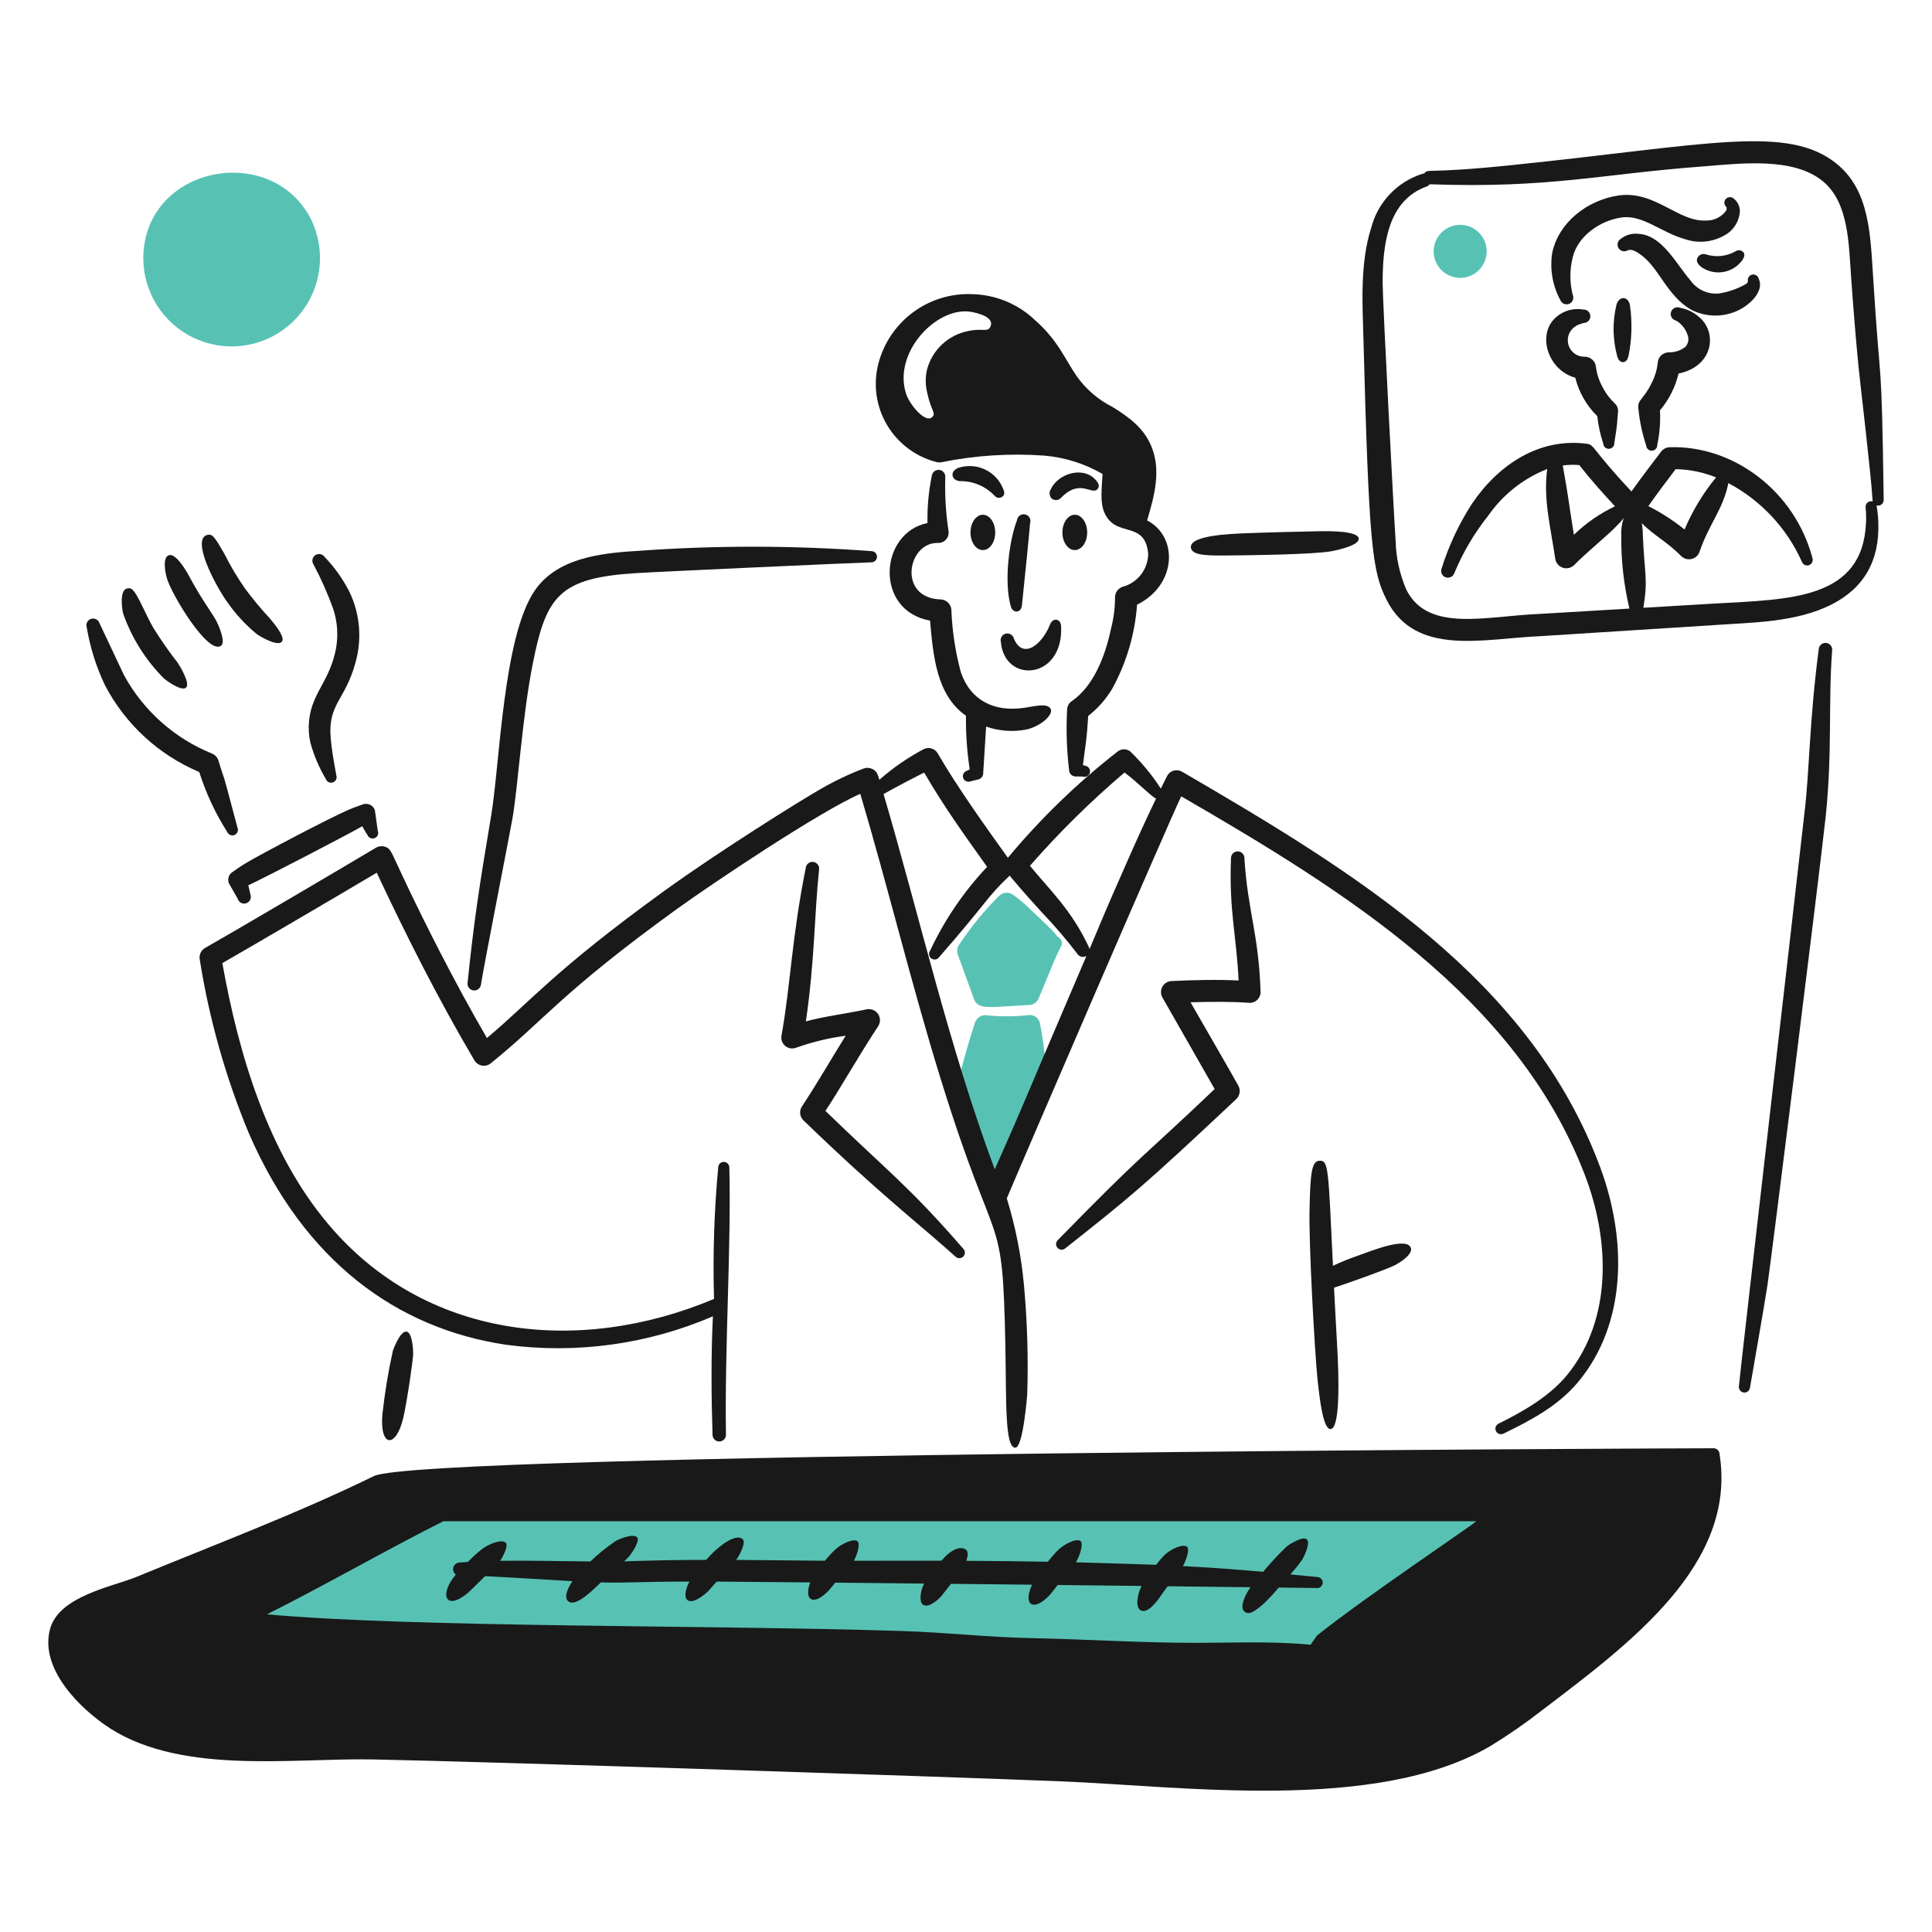 <svg width="200" height="200" viewBox="0 0 200 200" fill="none" xmlns="http://www.w3.org/2000/svg">
<path d="M109.843 51.533C111.879 49.406 113.143 51.465 113.682 50.533C113.84 50.26 113.676 49.984 113.475 49.74C112.188 48.185 109.544 49.017 108.792 50.621C108.691 50.769 108.643 50.947 108.656 51.125C108.669 51.304 108.743 51.473 108.864 51.605C109.005 51.721 109.186 51.779 109.368 51.766C109.551 51.752 109.721 51.669 109.843 51.533Z" fill="#191919"/>
<path d="M99.364 49.807C100.045 49.795 100.721 49.928 101.348 50.196C101.974 50.463 102.537 50.861 103 51.361C103.106 51.47 103.251 51.532 103.404 51.535C103.556 51.538 103.703 51.48 103.814 51.376C104.044 51.156 103.962 50.844 103.829 50.563C103.472 49.693 102.801 48.989 101.948 48.592C101.095 48.196 100.124 48.136 99.229 48.424C98.25 48.791 98.509 49.744 99.364 49.807Z" fill="#191919"/>
<path d="M105.275 53.869C104.493 55.887 103.897 60.177 104.638 62.774C104.855 63.537 105.705 63.455 105.788 62.686C106.057 60.186 106.588 54.83 106.632 54.17C106.665 54.077 106.678 53.978 106.669 53.879C106.661 53.781 106.632 53.685 106.584 53.598C106.536 53.512 106.47 53.436 106.39 53.377C106.311 53.318 106.22 53.276 106.123 53.255C106.027 53.233 105.927 53.233 105.83 53.253C105.733 53.273 105.641 53.313 105.561 53.371C105.481 53.429 105.414 53.504 105.365 53.59C105.315 53.676 105.285 53.771 105.275 53.869Z" fill="#191919"/>
<path d="M103.608 66.44C103.977 70.84 110.122 70.375 109.845 64.824C109.805 64.016 108.992 63.917 108.711 64.624C107.866 66.76 105.882 68.318 104.955 66.1C104.91 65.921 104.796 65.768 104.638 65.674C104.479 65.579 104.29 65.552 104.112 65.597C103.933 65.642 103.78 65.756 103.685 65.914C103.591 66.072 103.563 66.261 103.608 66.44Z" fill="#191919"/>
<path d="M108.747 73.356C108.347 72.725 107.003 73.156 105.888 73.289C102.927 73.689 100.472 72.541 99.463 69.575C98.893 67.459 98.565 65.285 98.484 63.094C98.457 62.816 98.33 62.556 98.126 62.364C97.922 62.173 97.655 62.062 97.375 62.053C92.906 61.922 93.921 56.132 97.09 56.205C97.245 56.212 97.4 56.184 97.544 56.124C97.688 56.065 97.817 55.974 97.922 55.859C98.027 55.745 98.106 55.608 98.153 55.46C98.2 55.312 98.214 55.155 98.194 55C97.909 53.134 97.796 51.245 97.857 49.358C97.861 49.186 97.802 49.019 97.691 48.888C97.579 48.756 97.424 48.671 97.253 48.647C97.083 48.624 96.91 48.664 96.767 48.76C96.624 48.855 96.522 49.001 96.479 49.167C96.136 50.804 95.98 52.474 96.013 54.145C91.013 55.145 90.486 63.211 96.277 64.245C96.604 67.905 96.953 71.98 99.997 74.093C99.974 75.952 100.104 77.809 100.385 79.646L100.022 79.822C99.888 79.882 99.781 79.99 99.724 80.125C99.667 80.26 99.664 80.412 99.715 80.549C99.766 80.687 99.868 80.8 99.999 80.865C100.13 80.93 100.282 80.943 100.422 80.9L101.322 80.672C101.465 80.627 101.588 80.535 101.671 80.411C101.755 80.287 101.794 80.138 101.783 79.988L102.083 75.215C103.427 75.687 104.872 75.79 106.27 75.515C107.8 75.159 109.117 73.935 108.747 73.356Z" fill="#191919"/>
<path d="M111.26 53.287C111.969 53.287 112.544 54.105 112.544 55.121C112.544 56.137 111.969 56.944 111.26 56.944C110.551 56.944 109.98 56.125 109.98 55.121C109.98 54.117 110.555 53.287 111.26 53.287Z" fill="#191919"/>
<path d="M101.744 53.287C102.454 53.287 103.024 54.105 103.024 55.121C103.024 56.137 102.454 56.944 101.744 56.944C101.034 56.944 100.465 56.125 100.465 55.121C100.465 54.117 101.034 53.287 101.744 53.287Z" fill="#191919"/>
<path d="M109.519 97.007C109.284 96.702 109.03 96.411 108.758 96.137C108.431 95.803 106.248 93.737 105.893 93.422C105.561 93.137 105.209 92.868 104.841 92.609C104.622 92.46 104.356 92.394 104.093 92.422C103.829 92.451 103.584 92.572 103.401 92.764C101.855 94.308 100.47 96.006 99.268 97.83C99.174 97.977 99.114 98.144 99.094 98.317C99.075 98.49 99.095 98.666 99.154 98.83L100.842 103.466C101.292 104.606 102.634 104.215 106.603 104.036C106.797 104.018 106.982 103.948 107.14 103.834C107.299 103.721 107.424 103.567 107.503 103.389C108.833 100.24 109.156 99.271 109.813 98.033C109.869 97.949 109.907 97.853 109.922 97.753C109.938 97.652 109.931 97.55 109.903 97.452C109.875 97.355 109.827 97.264 109.76 97.188C109.694 97.111 109.612 97.049 109.519 97.007Z" fill="#57c2b4"/>
<path d="M108.323 112.238C108.287 110.094 108.058 107.959 107.639 105.856C107.574 105.623 107.432 105.42 107.237 105.277C107.041 105.135 106.804 105.063 106.562 105.073C105.122 105.241 103.669 105.254 102.226 105.11C101.954 105.055 101.671 105.103 101.431 105.243C101.192 105.383 101.012 105.607 100.926 105.871C100.311 107.714 99.833 109.509 99.377 111.134C98.999 112.079 98.771 113.077 98.699 114.092C98.75 115.809 100.999 120.273 101.884 122.841C101.927 123.064 102.027 123.272 102.175 123.445C102.322 123.618 102.512 123.75 102.726 123.827C102.939 123.904 103.169 123.925 103.393 123.887C103.617 123.848 103.828 123.752 104.003 123.608C104.894 122.866 105.303 120.166 105.903 118.908C107.183 115.997 107.495 115.084 108.348 112.894C108.399 112.791 108.423 112.677 108.419 112.563C108.415 112.448 108.382 112.337 108.323 112.238Z" fill="#57c2b4"/>
<path d="M25.706 91.642L25.934 92.632C25.989 92.808 25.973 92.999 25.889 93.162C25.804 93.326 25.659 93.45 25.483 93.507C25.396 93.536 25.305 93.546 25.213 93.539C25.122 93.531 25.033 93.505 24.952 93.463C24.871 93.42 24.799 93.362 24.741 93.291C24.683 93.221 24.639 93.139 24.613 93.051L23.691 91.425C23.607 91.209 23.604 90.97 23.682 90.752C23.76 90.534 23.915 90.352 24.116 90.238C24.395 90.038 24.816 89.738 25.385 89.389C27.099 88.358 34.106 84.689 36.051 83.841C36.605 83.603 37.092 83.441 37.48 83.302C37.604 83.244 37.739 83.213 37.876 83.211C38.012 83.209 38.148 83.236 38.273 83.29C38.399 83.345 38.511 83.425 38.603 83.526C38.696 83.627 38.765 83.747 38.807 83.877L39.107 86.011C39.136 86.081 39.15 86.156 39.149 86.232C39.148 86.307 39.133 86.382 39.103 86.451C39.074 86.521 39.031 86.584 38.977 86.637C38.923 86.69 38.859 86.731 38.789 86.76C38.719 86.788 38.644 86.802 38.568 86.801C38.493 86.8 38.418 86.785 38.349 86.755C38.279 86.726 38.216 86.683 38.163 86.629C38.11 86.575 38.069 86.511 38.04 86.441C37.84 86.141 37.672 85.846 37.501 85.53C36.818 85.972 27.04 91.057 25.706 91.642Z" fill="#191919"/>
<path d="M20.627 79.921C16.433 78.152 12.985 74.98 10.872 70.949C9.966 69.049 9.33 67.032 8.982 64.956C8.921 64.782 8.931 64.591 9.011 64.425C9.09 64.259 9.233 64.132 9.406 64.071C9.58 64.01 9.771 64.02 9.937 64.1C10.103 64.179 10.231 64.321 10.292 64.495L12.846 69.913C14.851 73.572 18.056 76.428 21.922 77.999C22.082 78.06 22.227 78.155 22.345 78.279C22.463 78.403 22.552 78.551 22.606 78.714C23.535 81.78 22.656 78.414 24.584 85.681C24.644 85.821 24.645 85.979 24.589 86.121C24.532 86.262 24.421 86.375 24.281 86.435C24.141 86.494 23.983 86.496 23.842 86.439C23.701 86.383 23.588 86.272 23.528 86.132C22.294 84.197 21.319 82.109 20.627 79.921Z" fill="#191919"/>
<path d="M12.748 63.519C13.64 66.048 15.086 68.345 16.98 70.243C17.27 70.487 18.804 71.605 19.264 71.175C19.724 70.745 18.581 68.875 18.389 68.601C17.497 67.458 16.666 66.268 15.9 65.037C15.486 64.337 15.149 63.592 14.8 62.887C13.875 60.957 13.618 60.823 13.179 60.913C12.4 61.054 12.581 62.774 12.748 63.519Z" fill="#191919"/>
<path d="M17.291 59.901C17.772 61.544 21.53 67.82 22.881 66.848C23.403 66.472 22.631 64.711 22.342 64.18C21.824 63.28 20.742 61.828 19.633 59.74C19.274 59.066 18.183 57.212 17.467 57.482C16.793 57.727 17.112 59.324 17.291 59.901Z" fill="#191919"/>
<path d="M23.479 62.261C24.352 63.524 25.395 64.661 26.578 65.639C26.971 65.918 28.779 66.975 29.189 66.411C29.538 65.95 28.41 64.585 28.003 64.1C27.066 63.089 26.184 62.028 25.361 60.92C24.574 59.793 23.869 58.611 23.253 57.382C22.203 55.537 21.97 55.218 21.424 55.387C19.838 55.856 22.18 60.423 23.479 62.261Z" fill="#191919"/>
<path d="M32.459 58.442C33.226 59.886 33.893 61.382 34.454 62.918C35.019 64.552 35.064 66.322 34.583 67.984C34.038 69.984 33.131 71.064 32.516 72.548C31.942 73.918 31.809 75.433 32.133 76.884C32.493 78.202 33.03 79.465 33.728 80.64C33.753 80.711 33.792 80.777 33.842 80.833C33.892 80.89 33.953 80.936 34.022 80.969C34.09 81.002 34.163 81.021 34.239 81.025C34.315 81.03 34.39 81.019 34.462 80.994C34.533 80.969 34.599 80.93 34.655 80.88C34.712 80.83 34.758 80.769 34.791 80.701C34.824 80.633 34.843 80.559 34.847 80.483C34.852 80.408 34.841 80.332 34.816 80.261C34.474 78.399 34.336 77.521 34.246 76.537C33.881 72.861 35.721 72.565 36.8 68.59C37.485 66.174 37.272 63.593 36.2 61.323C35.523 59.975 34.647 58.736 33.6 57.65C33.548 57.575 33.482 57.511 33.405 57.462C33.328 57.412 33.243 57.379 33.153 57.363C33.063 57.346 32.971 57.348 32.882 57.367C32.793 57.387 32.709 57.424 32.634 57.476C32.559 57.528 32.495 57.594 32.446 57.671C32.397 57.747 32.363 57.833 32.347 57.923C32.331 58.012 32.333 58.104 32.352 58.193C32.371 58.282 32.408 58.367 32.46 58.442H32.459Z" fill="#191919"/>
<path d="M128.219 101.5C128 96.841 127.219 94.293 127.432 88.839C127.431 88.748 127.447 88.657 127.481 88.573C127.515 88.488 127.565 88.411 127.628 88.345C127.692 88.28 127.767 88.228 127.851 88.192C127.935 88.156 128.025 88.136 128.116 88.135C128.207 88.134 128.298 88.15 128.382 88.184C128.467 88.218 128.544 88.268 128.61 88.331C128.675 88.395 128.727 88.47 128.763 88.554C128.799 88.638 128.819 88.728 128.82 88.819C129.151 94.259 130.303 96.672 130.493 102.665C130.498 102.821 130.47 102.977 130.411 103.122C130.352 103.267 130.263 103.398 130.15 103.506C130.036 103.615 129.901 103.697 129.754 103.75C129.606 103.802 129.449 103.823 129.293 103.81C127.493 103.674 125.066 103.698 123.243 103.758C124.279 105.571 127.643 111.373 128.195 112.394C128.316 112.616 128.361 112.872 128.321 113.122C128.282 113.372 128.161 113.603 127.978 113.777C118.13 123.036 116.863 124.007 110.278 129.229C110.163 129.327 110.015 129.376 109.864 129.367C109.714 129.357 109.573 129.288 109.472 129.176C109.371 129.064 109.318 128.916 109.325 128.766C109.331 128.615 109.396 128.472 109.506 128.369C118.771 118.894 118.096 120.024 125.741 112.736L120.327 103.251C120.233 103.081 120.184 102.89 120.185 102.695C120.185 102.501 120.235 102.31 120.33 102.141C120.425 101.971 120.562 101.828 120.727 101.726C120.892 101.624 121.081 101.566 121.275 101.557C123.386 101.456 126.1 101.387 128.219 101.5Z" fill="#191919"/>
<path d="M87.544 107.219C85.803 107.451 84.092 107.864 82.437 108.451C82.25 108.528 82.045 108.553 81.845 108.524C81.645 108.495 81.457 108.412 81.299 108.285C81.142 108.158 81.022 107.991 80.951 107.802C80.88 107.612 80.862 107.407 80.898 107.208C81.819 102.145 81.973 96.957 83.416 89.829C83.427 89.737 83.457 89.648 83.503 89.568C83.549 89.488 83.611 89.418 83.685 89.362C83.759 89.306 83.843 89.265 83.933 89.242C84.023 89.219 84.116 89.215 84.208 89.228C84.3 89.242 84.388 89.274 84.466 89.323C84.546 89.371 84.614 89.435 84.668 89.51C84.722 89.585 84.761 89.671 84.781 89.761C84.802 89.851 84.804 89.945 84.788 90.036C84.298 94.736 84.346 99.354 83.426 105.736C85.077 105.253 87.805 104.903 89.699 104.488C89.922 104.439 90.156 104.459 90.368 104.543C90.581 104.628 90.764 104.774 90.893 104.964C91.022 105.153 91.091 105.376 91.092 105.606C91.093 105.835 91.026 106.059 90.899 106.249C89.074 108.998 86.893 112.823 85.449 115.003C92.035 121.387 94.025 122.721 99.71 129.259C99.764 129.312 99.808 129.376 99.838 129.447C99.868 129.517 99.883 129.593 99.884 129.669C99.884 129.745 99.869 129.821 99.84 129.892C99.81 129.962 99.767 130.027 99.713 130.08C99.658 130.134 99.594 130.176 99.523 130.205C99.452 130.233 99.376 130.247 99.299 130.246C99.223 130.245 99.148 130.228 99.078 130.198C99.007 130.167 98.944 130.123 98.892 130.067C95.032 126.59 91.285 123.81 83.175 115.982C82.983 115.797 82.863 115.55 82.834 115.285C82.806 115.02 82.872 114.754 83.02 114.532C84.6 112.145 86.026 109.653 87.544 107.219Z" fill="#191919"/>
<path d="M165.683 120.921C158.469 101.39 140.325 90.343 122.371 79.888C122.238 79.81 122.091 79.761 121.938 79.743C121.785 79.725 121.63 79.738 121.483 79.782C121.336 79.827 121.199 79.901 121.082 80C120.965 80.1 120.869 80.222 120.801 80.36C120.589 80.785 120.379 81.212 120.17 81.639C119.265 80.238 118.201 78.946 117 77.788C116.812 77.642 116.58 77.564 116.342 77.567C116.103 77.57 115.873 77.653 115.689 77.804C111.521 81.052 107.714 84.738 104.335 88.8C101.979 85.5 99.127 81.533 97.075 77.993C96.936 77.748 96.71 77.565 96.441 77.483C96.172 77.4 95.881 77.423 95.629 77.548C93.976 78.423 92.432 79.49 91.029 80.727C90.883 80.241 90.815 79.857 90.318 79.609C90.176 79.539 90.022 79.499 89.865 79.49C89.707 79.481 89.549 79.504 89.401 79.557C87.832 80.157 86.315 80.885 84.864 81.732C82.928 82.832 74.487 88.088 68.707 92.269C57.354 100.492 54.975 103.625 50.407 107.457C48.713 104.546 47.107 101.578 45.558 98.573C40.177 88.096 40.758 87.926 39.829 87.648C39.678 87.602 39.519 87.588 39.361 87.607C39.205 87.626 39.053 87.677 38.917 87.757C35.4 89.86 23.6 96.8 21.228 98.133C21.027 98.248 20.866 98.422 20.767 98.632C20.668 98.841 20.636 99.076 20.674 99.304C21.653 105.492 23.362 111.541 25.766 117.326C31.514 130.576 41.089 137.519 52.366 139.207C59.645 140.185 67.054 139.168 73.8 136.264C73.6 140.347 73.632 144.492 73.763 148.564C73.772 148.744 73.852 148.914 73.984 149.037C74.117 149.16 74.292 149.226 74.472 149.222C74.653 149.218 74.825 149.144 74.952 149.015C75.079 148.887 75.15 148.714 75.152 148.533C75.005 139.516 75.71 128.957 75.499 120.844C75.498 120.769 75.481 120.694 75.451 120.625C75.421 120.556 75.377 120.493 75.323 120.441C75.269 120.388 75.204 120.347 75.134 120.319C75.064 120.292 74.989 120.278 74.913 120.28C74.838 120.281 74.763 120.297 74.694 120.327C74.625 120.358 74.562 120.401 74.51 120.455C74.457 120.51 74.416 120.574 74.389 120.644C74.361 120.715 74.347 120.79 74.349 120.865C73.927 125.385 73.783 129.927 73.916 134.465C59.887 140.365 43.965 138.608 33.974 126.714C27.75 119.343 24.709 109.186 23.018 99.699C25.17 98.485 35.836 92.233 39 90.342C42.121 96.995 45.42 103.517 49.112 109.768C49.195 109.909 49.308 110.031 49.443 110.124C49.578 110.218 49.731 110.281 49.893 110.309C50.054 110.338 50.22 110.331 50.379 110.289C50.538 110.248 50.685 110.172 50.812 110.068C56.352 105.602 58.006 102.837 70.046 94.119C73.71 91.475 84.863 84 89.057 82.178C91.948 91.927 94.346 101.878 97.357 111.617C103.24 130.663 103.782 124.517 104.076 139.353C104.188 145.035 103.998 149.864 105.107 149.864C105.914 149.864 106.331 144.443 106.339 144.342C106.457 140.567 106.344 136.789 106 133.028C105.718 129.984 105.124 126.977 104.225 124.055C105.874 120.117 121.025 85.012 122.281 82.437C139.331 92.31 156.986 103.283 164.028 121.542C166.663 128.347 166.915 136.49 162.313 142.232C160.519 144.479 157.72 146.102 155.129 147.376C155.061 147.409 155 147.455 154.95 147.511C154.899 147.568 154.861 147.633 154.836 147.705C154.811 147.776 154.8 147.851 154.805 147.927C154.809 148.002 154.828 148.076 154.861 148.144C154.894 148.212 154.94 148.273 154.996 148.323C155.052 148.374 155.118 148.412 155.189 148.437C155.261 148.462 155.336 148.473 155.412 148.468C155.487 148.464 155.561 148.445 155.629 148.412C158.482 147.024 161.27 145.565 163.353 143.081C168.43 137 168.414 128.348 165.683 120.921ZM102.977 121.055C98.234 108.329 95.284 95.2 91.466 82.2C93.004 81.336 94.978 80.315 95.671 79.982C97.729 83.512 99.788 86.382 102.187 89.736C99.77 92.298 97.777 95.229 96.282 98.418C96.237 98.48 96.206 98.55 96.188 98.624C96.171 98.698 96.169 98.775 96.182 98.851C96.195 98.926 96.222 98.998 96.263 99.062C96.304 99.126 96.357 99.182 96.419 99.226C96.482 99.269 96.553 99.3 96.627 99.316C96.702 99.332 96.778 99.333 96.853 99.319C96.928 99.305 97 99.277 97.064 99.235C97.127 99.193 97.182 99.139 97.225 99.076C102.157 93.444 102.115 92.913 104.472 90.694C104.587 90.585 104.077 90.294 107.812 94.405C109.121 95.768 110.352 97.204 111.5 98.705C111.546 98.786 111.609 98.857 111.683 98.913C111.757 98.97 111.842 99.011 111.932 99.034C112.023 99.058 112.117 99.063 112.209 99.049C112.301 99.035 112.39 99.004 112.47 98.955C104.377 117.862 106.51 113.077 102.977 121.055ZM116.616 89.342C112.203 99.324 112.91 98.372 112.707 98.017C110.907 94.18 108.692 92.162 106.621 89.625C109.642 86.17 112.914 82.942 116.411 79.969C117.869 81.069 119.324 82.584 119.676 82.661C118.616 84.869 117.6 87.1 116.616 89.342Z" fill="#191919"/>
<path d="M163.072 39.1C160.353 38.364 159.183 34.937 160.803 33.117C161.188 32.688 161.677 32.364 162.222 32.176C162.768 31.988 163.353 31.944 163.921 32.045C164.105 32.04 164.283 32.109 164.417 32.236C164.55 32.362 164.628 32.537 164.633 32.721C164.638 32.905 164.57 33.083 164.443 33.217C164.316 33.351 164.142 33.428 163.958 33.433C163.75 33.482 163.547 33.549 163.351 33.633C163.193 33.706 163.045 33.799 162.911 33.908C162.637 34.136 162.441 34.444 162.351 34.788C162.261 35.132 162.28 35.496 162.407 35.829C162.534 36.162 162.761 36.447 163.058 36.644C163.354 36.841 163.705 36.94 164.061 36.928C164.348 36.929 164.625 37.036 164.837 37.23C165.05 37.423 165.183 37.688 165.211 37.974C165.299 38.68 165.517 39.363 165.854 39.989C166.816 41.857 167.501 41.648 167.501 42.564C167.454 42.994 167.444 43.418 167.401 43.843C167.334 44.532 167.215 45.169 167.116 45.853C167.124 46.006 167.071 46.155 166.969 46.269C166.867 46.382 166.724 46.451 166.572 46.459C166.496 46.464 166.42 46.454 166.349 46.429C166.277 46.404 166.211 46.365 166.155 46.314C166.098 46.264 166.053 46.202 166.02 46.134C165.988 46.065 165.969 45.991 165.966 45.915C165.662 44.995 165.456 44.046 165.35 43.082C164.238 41.99 163.45 40.612 163.072 39.1Z" fill="#191919"/>
<path d="M171.841 42.477C171.902 43.673 171.807 44.873 171.561 46.046C171.57 46.198 171.518 46.348 171.416 46.462C171.315 46.576 171.172 46.646 171.02 46.655C170.867 46.664 170.717 46.612 170.603 46.51C170.489 46.409 170.42 46.266 170.411 46.114C169.99 44.842 169.716 43.526 169.593 42.192C169.511 41.392 170.193 41.312 171.048 39.514C171.351 38.898 171.541 38.233 171.608 37.551C171.626 37.262 171.752 36.991 171.961 36.791C172.171 36.591 172.447 36.478 172.737 36.473C173.364 36.494 173.979 36.292 174.472 35.904C174.626 35.736 174.728 35.528 174.766 35.303C174.804 35.079 174.775 34.848 174.685 34.64C174.573 34.293 174.388 33.974 174.141 33.707C173.96 33.505 173.751 33.332 173.519 33.194C173.422 33.175 173.33 33.136 173.249 33.079C173.169 33.022 173.101 32.949 173.051 32.864C173 32.779 172.969 32.685 172.957 32.587C172.946 32.489 172.956 32.389 172.985 32.295C173.015 32.201 173.065 32.115 173.13 32.041C173.196 31.967 173.276 31.908 173.366 31.868C173.456 31.828 173.554 31.807 173.652 31.807C173.751 31.807 173.849 31.827 173.939 31.868C174.702 32.006 175.409 32.362 175.975 32.894C177.78 34.494 177.355 37.931 173.763 38.67C173.43 40.072 172.772 41.377 171.841 42.477Z" fill="#191919"/>
<path d="M167.344 31.515C166.908 33.298 166.937 35.164 167.427 36.933C167.532 37.226 167.701 37.501 168.017 37.488C168.333 37.475 168.49 37.201 168.577 36.888C168.931 35.15 168.983 33.365 168.732 31.609C168.574 30.659 167.631 30.6 167.344 31.515Z" fill="#191919"/>
<path d="M162.816 30.554C162.482 29.261 162.482 27.905 162.816 26.612C163.332 24.446 165.633 22.828 167.872 22.512C170.065 22.202 171.996 24.093 174.472 24.771C175.123 24.988 175.813 25.067 176.497 25.004C177.181 24.941 177.844 24.736 178.445 24.403C178.927 24.16 179.336 23.793 179.629 23.34C179.923 22.886 180.089 22.363 180.113 21.823C180.106 21.577 180.044 21.335 179.933 21.115C179.821 20.896 179.661 20.704 179.466 20.554C179.352 20.453 179.203 20.401 179.051 20.41C178.9 20.418 178.758 20.486 178.656 20.599C178.554 20.712 178.501 20.86 178.508 21.012C178.515 21.163 178.582 21.306 178.694 21.409C178.787 21.518 178.725 21.657 178.704 21.787C178.462 22.124 178.141 22.396 177.768 22.578C177.396 22.76 176.984 22.846 176.57 22.828C173.712 22.973 171.298 19.688 167.541 20.238C164.341 20.709 161.37 23 160.693 26.138C160.416 27.825 160.707 29.556 161.522 31.059C161.588 31.231 161.72 31.37 161.889 31.445C162.058 31.52 162.249 31.525 162.422 31.459C162.594 31.393 162.733 31.261 162.808 31.092C162.883 30.923 162.888 30.731 162.822 30.559L162.816 30.554Z" fill="#191919"/>
<path d="M168.51 25.901C168.762 25.834 169.03 25.87 169.256 26C169.416 26.075 169.568 26.167 169.707 26.276C171.73 27.584 172.507 30.623 175.107 32.083C175.867 32.464 176.705 32.664 177.555 32.667C178.406 32.669 179.245 32.474 180.007 32.097C181.226 31.497 182.646 30.098 182.068 28.866C182.035 28.716 181.943 28.587 181.814 28.505C181.685 28.424 181.529 28.396 181.38 28.43C181.231 28.463 181.101 28.555 181.019 28.684C180.938 28.813 180.911 28.969 180.944 29.119C180.944 29.233 180.851 29.285 180.81 29.363C179.936 29.87 178.978 30.214 177.981 30.378C177.406 30.44 176.824 30.347 176.297 30.107C175.77 29.867 175.318 29.49 174.987 29.015C173.51 27.331 172.07 24.332 169.61 24.209C169.292 24.168 168.969 24.192 168.66 24.278C168.351 24.363 168.062 24.51 167.81 24.709C167.728 24.753 167.656 24.813 167.598 24.886C167.539 24.959 167.496 25.042 167.471 25.132C167.446 25.222 167.439 25.316 167.451 25.408C167.463 25.501 167.493 25.59 167.54 25.67C167.587 25.751 167.65 25.821 167.724 25.877C167.799 25.933 167.884 25.973 167.975 25.995C168.065 26.017 168.159 26.021 168.251 26.006C168.343 25.991 168.431 25.958 168.51 25.909V25.901Z" fill="#191919"/>
<path d="M176.088 27.619C176.415 27.856 176.786 28.025 177.179 28.118C177.572 28.211 177.979 28.225 178.378 28.16C178.776 28.095 179.158 27.952 179.501 27.739C179.844 27.526 180.142 27.247 180.377 26.919C180.541 26.647 180.67 26.362 180.477 26.111C180.377 25.999 180.24 25.927 180.091 25.909C179.942 25.891 179.792 25.927 179.668 26.011C179.209 26.274 178.7 26.44 178.174 26.496C177.648 26.552 177.116 26.498 176.612 26.338C176.441 26.273 176.251 26.276 176.082 26.348C175.913 26.419 175.778 26.553 175.706 26.721C175.56 27.07 175.792 27.372 176.088 27.619Z" fill="#191919"/>
<path d="M193.9 28.591C193.614 24.274 193.53 19.735 190.166 16.983C185.096 12.836 176.866 14.992 156.422 17.102C147.472 18.023 147.862 17.402 147.439 17.965C147.366 17.965 147.294 17.976 147.225 17.998C145.942 18.409 144.784 19.139 143.86 20.119C142.935 21.099 142.275 22.298 141.941 23.604C140.774 27.233 141.049 31.588 141.133 34.73C141.711 56.508 142.033 59.136 143.562 62.139C146.562 68.007 153.562 66.102 159.419 65.858C159.419 65.858 176.404 64.781 177.575 64.703C181.401 64.428 185.89 64.439 189.557 62.602C192.987 60.873 194.582 58.019 194.442 54.087C194.423 53.494 194.361 52.903 194.259 52.319C194.347 52.343 194.439 52.347 194.528 52.33C194.618 52.313 194.702 52.275 194.774 52.219C194.846 52.163 194.904 52.091 194.943 52.008C194.982 51.926 195.001 51.836 194.999 51.745C194.776 35.7 194.67 41.106 193.9 28.591ZM193.628 51.892C193.553 51.901 193.48 51.925 193.414 51.963C193.348 52.001 193.29 52.051 193.244 52.111C193.197 52.171 193.163 52.24 193.143 52.313C193.124 52.387 193.118 52.463 193.128 52.538C193.178 53.051 193.192 53.567 193.17 54.083C192.842 62.096 185.286 62.035 177.437 62.483L170.122 62.917C170.622 59.879 170.231 59.498 170.06 55.266C170.06 54.893 170.025 54.522 169.955 54.157C171.141 55.371 172.655 56.151 174.035 57.563C174.173 57.701 174.344 57.801 174.531 57.854C174.719 57.907 174.917 57.912 175.106 57.868C175.296 57.824 175.472 57.733 175.617 57.603C175.762 57.472 175.871 57.307 175.935 57.123C176.913 54.233 178.369 52.755 178.92 50.011C182.297 51.804 184.978 54.673 186.536 58.164C186.589 58.304 186.694 58.418 186.829 58.483C186.964 58.547 187.118 58.556 187.26 58.508C187.402 58.46 187.519 58.359 187.588 58.227C187.657 58.094 187.672 57.94 187.629 57.797C185.812 50.855 179.445 46.081 172.834 46.297C172.665 46.303 172.499 46.346 172.349 46.424C172.198 46.502 172.067 46.612 171.964 46.746C171.292 47.63 169.764 49.626 168.887 50.876C164.673 46.376 165.1 46.053 164.241 45.934C159.308 45.307 155.113 48.108 152.378 52.145C151.017 54.253 149.95 56.538 149.208 58.935C149.166 59.103 149.189 59.281 149.27 59.434C149.352 59.586 149.487 59.703 149.65 59.762C149.813 59.82 149.992 59.817 150.152 59.751C150.312 59.686 150.443 59.563 150.518 59.407C151.409 57.238 152.604 55.206 154.067 53.373C155.58 51.199 157.702 49.523 160.167 48.554C159.753 51.687 160.487 54.377 161.002 57.861C161.036 58.069 161.127 58.265 161.264 58.426C161.402 58.586 161.581 58.706 161.782 58.772C161.983 58.838 162.198 58.847 162.404 58.799C162.61 58.751 162.799 58.647 162.95 58.498C164.335 57.112 166.083 55.693 167.05 54.752C168.093 53.728 168.121 53.528 168.061 53.717C167.877 54.276 167.8 54.865 167.833 55.453C167.808 57.993 168.091 60.528 168.676 63.001L159.318 63.556C153.807 63.786 147.855 65.487 145.606 61.092C144.905 59.488 144.521 57.764 144.477 56.014C144.342 54.325 143.13 31.223 143.13 29.274C143.13 25.123 143.738 20.742 147.663 19.314C147.795 19.269 147.911 19.186 147.996 19.076C160.466 19.515 165.675 18.017 176.332 17.226C180.244 16.912 185.646 16.248 188.698 18.759C191.391 20.97 191.379 25.259 191.63 28.741C191.852 31.834 192.096 34.92 192.396 37.987C192.578 39.837 193.685 49.005 193.847 51.788C193.861 52.026 193.942 51.856 193.626 51.892L193.628 51.892ZM170.638 52.392C171.494 51.169 172.566 49.745 173.46 48.569C174.896 48.591 176.315 48.88 177.645 49.422C176.306 51.054 175.208 52.869 174.385 54.812C173.221 53.879 171.965 53.068 170.636 52.391L170.638 52.392ZM167.183 52.413C165.612 53.156 164.175 54.153 162.929 55.364C162.163 50.563 162.49 52.23 161.777 48.181C162.344 48.109 162.918 48.097 163.488 48.145C164.672 49.663 165.869 50.989 167.181 52.413L167.183 52.413Z" fill="#191919"/>
<path d="M148.411 26.02C148.411 26.748 148.7 27.447 149.215 27.961C149.73 28.476 150.428 28.765 151.156 28.765C151.884 28.765 152.582 28.476 153.097 27.961C153.612 27.447 153.901 26.748 153.901 26.02C153.901 25.292 153.612 24.594 153.097 24.079C152.582 23.565 151.884 23.275 151.156 23.275C150.428 23.275 149.73 23.565 149.215 24.079C148.7 24.594 148.411 25.292 148.411 26.02Z" fill="#57c2b4"/>
<path d="M32.116 22.54C27.916 14.667 14.916 17.24 14.835 26.684C14.83 28.069 15.14 29.437 15.741 30.685C16.342 31.933 17.219 33.027 18.305 33.887C19.391 34.746 20.658 35.348 22.011 35.646C23.363 35.944 24.766 35.931 26.113 35.608C27.459 35.286 28.715 34.661 29.785 33.782C30.855 32.903 31.712 31.792 32.29 30.533C32.868 29.275 33.153 27.901 33.123 26.517C33.093 25.132 32.748 23.772 32.116 22.54Z" fill="#57c2b4"/>
<path d="M41.75 146.763C42.129 145.145 42.755 140.819 42.771 140.19C42.778 139.89 42.718 137.958 42.087 137.848C41.456 137.738 40.75 139.579 40.668 139.838C40.189 142.01 39.828 144.206 39.585 146.416C39.29 149.856 41 149.966 41.75 146.763Z" fill="#191919"/>
<path d="M49.773 102.001C50.086 99.984 52.731 86.538 53.036 84.808C53.643 81.347 54.047 74.24 55.171 68.608C56.552 61.701 57.9 59.801 65.961 59.325C68.354 59.17 88.526 58.258 90.215 58.211C90.364 58.209 90.508 58.149 90.614 58.044C90.721 57.938 90.782 57.796 90.785 57.646C90.789 57.496 90.734 57.351 90.632 57.241C90.531 57.131 90.39 57.065 90.241 57.056C82.112 56.447 73.95 56.442 65.821 57.041C61.869 57.279 57.593 57.878 55.362 61.128C52.071 65.921 51.752 79.061 50.845 84.428C49.627 91.694 49.067 95.271 48.395 101.818C48.391 101.989 48.451 102.156 48.563 102.287C48.675 102.417 48.83 102.502 49 102.525C49.17 102.548 49.343 102.508 49.486 102.412C49.628 102.316 49.73 102.171 49.773 102.005V102.001Z" fill="#191919"/>
<path d="M127.4 57.499C129.337 57.486 135.816 57.399 137.745 57.079C137.981 57.039 140.745 56.526 140.656 55.743C140.562 54.943 137.566 54.981 136.647 54.992C135.6 55.002 130.347 55.137 128.768 55.209C127.602 55.269 123.168 55.382 123.277 56.67C123.362 57.567 125.205 57.52 127.4 57.499Z" fill="#191919"/>
<path d="M188.28 67.164C187.27 74.91 187.339 79.688 186.793 84.191C185.726 93.676 180.136 141.919 180.012 143.504C180.002 143.58 180.007 143.656 180.027 143.729C180.046 143.802 180.08 143.871 180.126 143.931C180.173 143.991 180.23 144.042 180.296 144.08C180.362 144.118 180.434 144.142 180.509 144.152C180.584 144.162 180.661 144.157 180.734 144.137C180.807 144.117 180.876 144.083 180.936 144.037C180.996 143.991 181.047 143.933 181.084 143.868C181.122 143.802 181.147 143.73 181.157 143.654C181.468 141.883 182.695 134.822 182.965 133.054C183.322 130.691 188.248 91.369 189.005 84.438C189.698 77.651 189.248 72.786 189.663 67.322C189.673 67.231 189.665 67.14 189.639 67.052C189.614 66.964 189.571 66.882 189.514 66.811C189.456 66.74 189.385 66.681 189.305 66.637C189.225 66.593 189.137 66.566 189.046 66.556C188.864 66.538 188.682 66.591 188.539 66.704C188.396 66.818 188.303 66.983 188.28 67.164Z" fill="#191919"/>
<path d="M146.037 129.147C145.555 128.016 141.891 129.518 140.588 129.981C139.702 130.281 138.833 130.633 137.988 131.035C137.5 120.967 137.541 120.158 136.628 120.158C135.773 120.146 135.646 121.458 135.566 125.115C135.466 128.758 136.098 139.835 136.375 142.65C136.59 144.685 136.951 147.973 137.742 147.934C138.678 147.903 138.561 143.213 138.535 141.997C138.475 139.697 138.341 138.239 138.098 133.297C138.875 133.066 143.662 131.378 144.476 130.936C144.722 130.799 146.344 129.876 146.037 129.147Z" fill="#191919"/>
<path d="M177.435 149.924C174.372 149.924 43.635 150.399 38.715 152.799C30.874 156.642 22.163 159.924 14.135 163.237C11.686 164.247 6.135 165.204 5.189 168.609C4.156 172.353 7.535 176.169 10.695 178.446C18.195 183.83 29.995 181.983 38.518 182.134C50.375 182.362 97.836 183.916 109.688 184.398C122.421 184.898 142.46 187.685 154.295 180.746C156.149 179.611 157.938 178.371 159.651 177.032C168.8 170.082 179.811 161.921 178.01 150.54C178.008 150.384 177.948 150.235 177.841 150.121C177.735 150.007 177.59 149.937 177.435 149.924ZM176.943 151.324C174.57 151.365 46.387 154.147 42.043 154.541C41.259 154.567 40.48 154.671 39.717 154.851C31.497 158.851 23.078 162.018 15.007 165.357C13.107 166.145 7.963 167.219 7.407 169.216C6.694 171.84 9.817 174.968 12.043 176.572C18.832 181.446 30.443 179.667 38.566 179.83C50.433 180.063 97.925 181.664 109.783 182.166C117.455 182.503 125.841 183.394 133.983 183.197C148.951 182.84 153.612 179.216 158.583 175.597C167.031 169.423 177.909 161.838 176.943 151.328V151.324Z" fill="#191919"/>
<path d="M14.91 173.009C19.666 173.209 21.238 172.966 25.11 173.076C28.26 173.144 50.286 173.599 51.021 173.63C54.016 173.76 56.999 173.978 59.993 174.055C66.784 174.226 73.043 174.019 80.124 174.211C85.501 174.361 90.873 174.765 96.25 174.998C97.602 175.055 142.705 175.817 145.466 175.827C145.617 175.832 145.765 175.776 145.876 175.672C145.987 175.568 146.052 175.425 146.057 175.273C146.059 175.197 146.047 175.121 146.021 175.049C145.994 174.978 145.953 174.912 145.901 174.857C145.849 174.801 145.787 174.756 145.717 174.724C145.648 174.693 145.573 174.675 145.497 174.673C131.239 173.851 128.628 173.199 117.525 173.036C110.153 172.922 103.546 173.036 96.348 172.699C90.961 172.466 85.578 172.057 80.186 171.906C78.839 171.87 65.402 171.906 60.045 171.782C52.894 171.608 53.003 171.018 25.121 171.238C21.627 171.291 18.421 171.638 14.952 171.622C14.861 171.619 14.77 171.634 14.684 171.667C14.599 171.699 14.521 171.748 14.455 171.81C14.388 171.873 14.335 171.948 14.297 172.031C14.26 172.114 14.239 172.204 14.237 172.295C14.234 172.386 14.249 172.477 14.281 172.562C14.314 172.647 14.363 172.725 14.425 172.792C14.488 172.858 14.562 172.912 14.646 172.949C14.729 172.987 14.819 173.007 14.91 173.01V173.009Z" fill="#191919"/>
<path d="M174.6 154.353C173.169 155.328 171.6 156.286 170.01 157.445C168.555 158.466 167.266 159.545 160.074 164.434C152.427 169.634 154.197 168.224 149.491 172.095C149.365 172.178 149.276 172.309 149.245 172.457C149.215 172.606 149.244 172.761 149.326 172.888C149.409 173.015 149.539 173.104 149.687 173.136C149.835 173.168 149.99 173.14 150.118 173.059C152.513 171.964 154.817 170.68 157.008 169.22C161.276 166.482 169.828 160.734 173.797 157.052C174.372 156.523 174.916 155.98 175.475 155.43C175.613 155.312 175.7 155.145 175.717 154.965C175.733 154.784 175.679 154.604 175.564 154.463C175.45 154.323 175.285 154.232 175.105 154.212C174.925 154.191 174.744 154.241 174.6 154.353Z" fill="#191919"/>
<path d="M166.21 153.68C168.442 154.492 169.123 156.69 166.893 157.637C165.161 158.248 163.298 158.393 161.493 158.057C160.437 157.778 159.102 157.035 158.815 156.104C158.351 154.646 160.207 153.662 161.747 153.566C164.573 153.414 165.018 153.344 166.21 153.68Z" fill="#191919"/>
<path d="M45.906 157.475C40.467 160.189 33.08 164.408 27.63 167.117C43.036 168.496 73.038 168.204 93.23 168.837C97.752 168.972 102.249 169.49 106.771 169.578C112.511 169.697 118.292 170.078 124.026 170.065C127.926 170.065 131.786 169.879 135.671 170.265L136.334 169.312C141.261 165.359 152.916 157.566 152.807 157.478L45.906 157.475ZM136.297 164.392C136.023 164.381 134.604 164.371 132.371 164.344C131.861 164.96 131.314 165.544 130.732 166.094C129.832 166.839 129.309 167.214 128.832 166.835C128.232 166.373 129.008 164.919 129.455 164.31L120.88 164.21C120.634 164.543 120.38 164.87 120.152 165.21C119.741 165.834 118.794 167.038 118.117 166.722C117.44 166.406 117.8 164.867 118.175 164.177L109.498 164.077C109.329 164.29 108.825 164.934 108.737 165.038C107.098 166.86 105.818 166.282 106.837 164.048L98.452 163.957C98.178 164.3 97.506 165.167 97.427 165.257C97.074 165.644 96.127 166.468 95.582 166.138C95.037 165.808 95.37 164.438 95.668 163.931L86.475 163.836C85.742 164.706 85.895 164.527 85.835 164.593C84.296 166.277 83.161 165.761 83.874 163.811C79.739 163.771 76.338 163.74 74.189 163.726C73.979 163.965 73.37 164.66 73.271 164.763C71.217 166.622 70.384 165.619 71.371 163.722C65.332 163.739 65.114 163.887 62.203 163.808C61.49 164.482 59.598 166.45 58.81 165.754C58.33 165.33 58.821 164.327 59.258 163.68C57.708 163.597 51.537 163.214 50.212 163.164C49.737 163.624 48.607 164.753 48.504 164.841C46.118 166.876 45.413 165.072 47.187 163.001C47.072 162.917 46.985 162.8 46.94 162.665C46.894 162.531 46.89 162.385 46.93 162.249C46.97 162.112 47.051 161.991 47.163 161.903C47.274 161.814 47.41 161.762 47.552 161.754C48.976 161.626 47.928 161.954 49.798 160.438C50.622 159.77 52.024 159.299 52.368 159.713C52.615 160.013 52.156 161.013 51.774 161.574C54.085 161.542 56.702 161.583 61.12 161.639C61.941 160.852 62.827 160.136 63.77 159.5C64.052 159.345 65.614 158.67 65.977 159.174C66.252 159.555 65.369 160.797 65.293 160.899C65.093 161.168 64.862 161.414 64.606 161.631C68.456 161.503 70.381 161.485 73.106 161.479C73.255 161.315 73.399 161.146 73.55 160.986C74.744 159.748 76.35 158.705 76.917 159.375C77.217 159.718 76.569 161.003 76.203 161.482C79.365 161.5 82.403 161.548 85.381 161.567C85.723 161.175 86.069 160.783 86.446 160.427C87.124 159.77 88.418 159.234 88.766 159.551C89.089 159.838 88.708 161.03 88.387 161.57C88.626 161.57 94.521 161.557 97.452 161.564C97.544 161.464 97.635 161.354 97.731 161.257C98.531 160.398 99.417 160.036 99.974 160.407C100.262 160.598 100.195 161.1 100.038 161.575C102.75 161.589 105.566 161.619 108.468 161.67C108.775 161.288 109.088 160.915 109.432 160.558C110.165 159.803 111.489 159.191 111.871 159.548C112.205 159.859 111.688 161.267 111.371 161.73C113.38 161.776 118.945 161.962 119.676 161.992C119.924 161.685 120.164 161.371 120.439 161.092C121.256 160.251 122.554 159.792 122.899 160.134C123.186 160.421 122.754 161.596 122.452 162.126C124.581 162.236 125.499 162.27 130.766 162.709C131.536 161.77 132.365 160.881 133.247 160.048C133.347 159.973 134.837 158.97 135.272 159.348C135.726 159.748 134.898 161.305 134.811 161.448C134.433 161.986 134.019 162.499 133.572 162.982C134.501 163.074 135.428 163.156 136.361 163.253C136.438 163.254 136.515 163.271 136.585 163.302C136.656 163.334 136.72 163.379 136.772 163.436C136.825 163.493 136.866 163.56 136.892 163.632C136.918 163.705 136.929 163.783 136.925 163.86C136.92 163.937 136.9 164.013 136.866 164.082C136.831 164.152 136.783 164.213 136.724 164.263C136.665 164.314 136.597 164.351 136.523 164.374C136.449 164.398 136.371 164.405 136.294 164.398L136.297 164.392Z" fill="#57c2b4"/>
<path d="M118.748 53.872C119.515 51.305 120.206 48.72 119.204 46.237C118.419 44.323 116.94 43.232 115.195 42.145C113.708 41.399 112.426 40.3 111.46 38.945C110.233 37.158 109.502 35.212 107.16 33.154C105.423 31.489 103.131 30.527 100.726 30.454C98.509 30.341 96.321 31 94.534 32.317C92.746 33.634 91.47 35.529 90.92 37.68C90.374 39.822 90.699 42.094 91.826 43.997C92.953 45.899 94.788 47.277 96.929 47.828C97.092 47.875 97.263 47.884 97.429 47.854C100.942 47.14 104.536 46.908 108.111 47.165C110.235 47.348 112.291 47.997 114.135 49.065C114.058 50.489 113.861 51.981 114.312 53.033C115.49 55.784 118.501 53.767 118.86 57.296C118.861 58.083 118.601 58.848 118.121 59.472C117.642 60.096 116.969 60.544 116.208 60.746C115.974 60.826 115.771 60.979 115.63 61.183C115.489 61.388 115.418 61.632 115.426 61.88C115.424 62.96 115.284 64.035 115.011 65.08C114.433 67.827 113.264 70.98 110.955 72.58C110.812 72.674 110.693 72.801 110.608 72.951C110.523 73.1 110.475 73.268 110.468 73.44C110.353 75.52 110.42 77.607 110.668 79.676C110.664 79.847 110.724 80.014 110.836 80.143C110.948 80.273 111.104 80.356 111.274 80.376L112.093 80.391C112.165 80.414 112.241 80.423 112.316 80.416C112.391 80.41 112.464 80.389 112.531 80.355C112.598 80.321 112.658 80.273 112.707 80.216C112.756 80.159 112.793 80.092 112.816 80.02C112.839 79.948 112.848 79.873 112.842 79.798C112.836 79.723 112.815 79.649 112.78 79.582C112.746 79.515 112.699 79.456 112.641 79.407C112.584 79.358 112.517 79.321 112.445 79.298L112.103 79.198C112.429 76.629 112.481 76.75 112.652 74.111C113.65 73.335 114.493 72.379 115.139 71.293C116.611 68.611 117.487 65.644 117.708 62.593C121.821 60.578 122.005 55.561 118.748 53.872ZM102.555 33.741C102.28 34.461 101.869 33.941 100.266 34.259C99.236 34.453 98.283 34.938 97.518 35.655C96.754 36.373 96.21 37.294 95.951 38.31C95.78 39.096 95.794 39.912 95.992 40.693C96.416 42.632 96.953 42.768 96.469 43.2C95.792 43.8 94.224 41.961 93.827 40.849C92.355 36.592 96.866 31.788 100.4 32.265C101.329 32.4 102.888 32.859 102.555 33.741Z" fill="#191919"/>
</svg>
